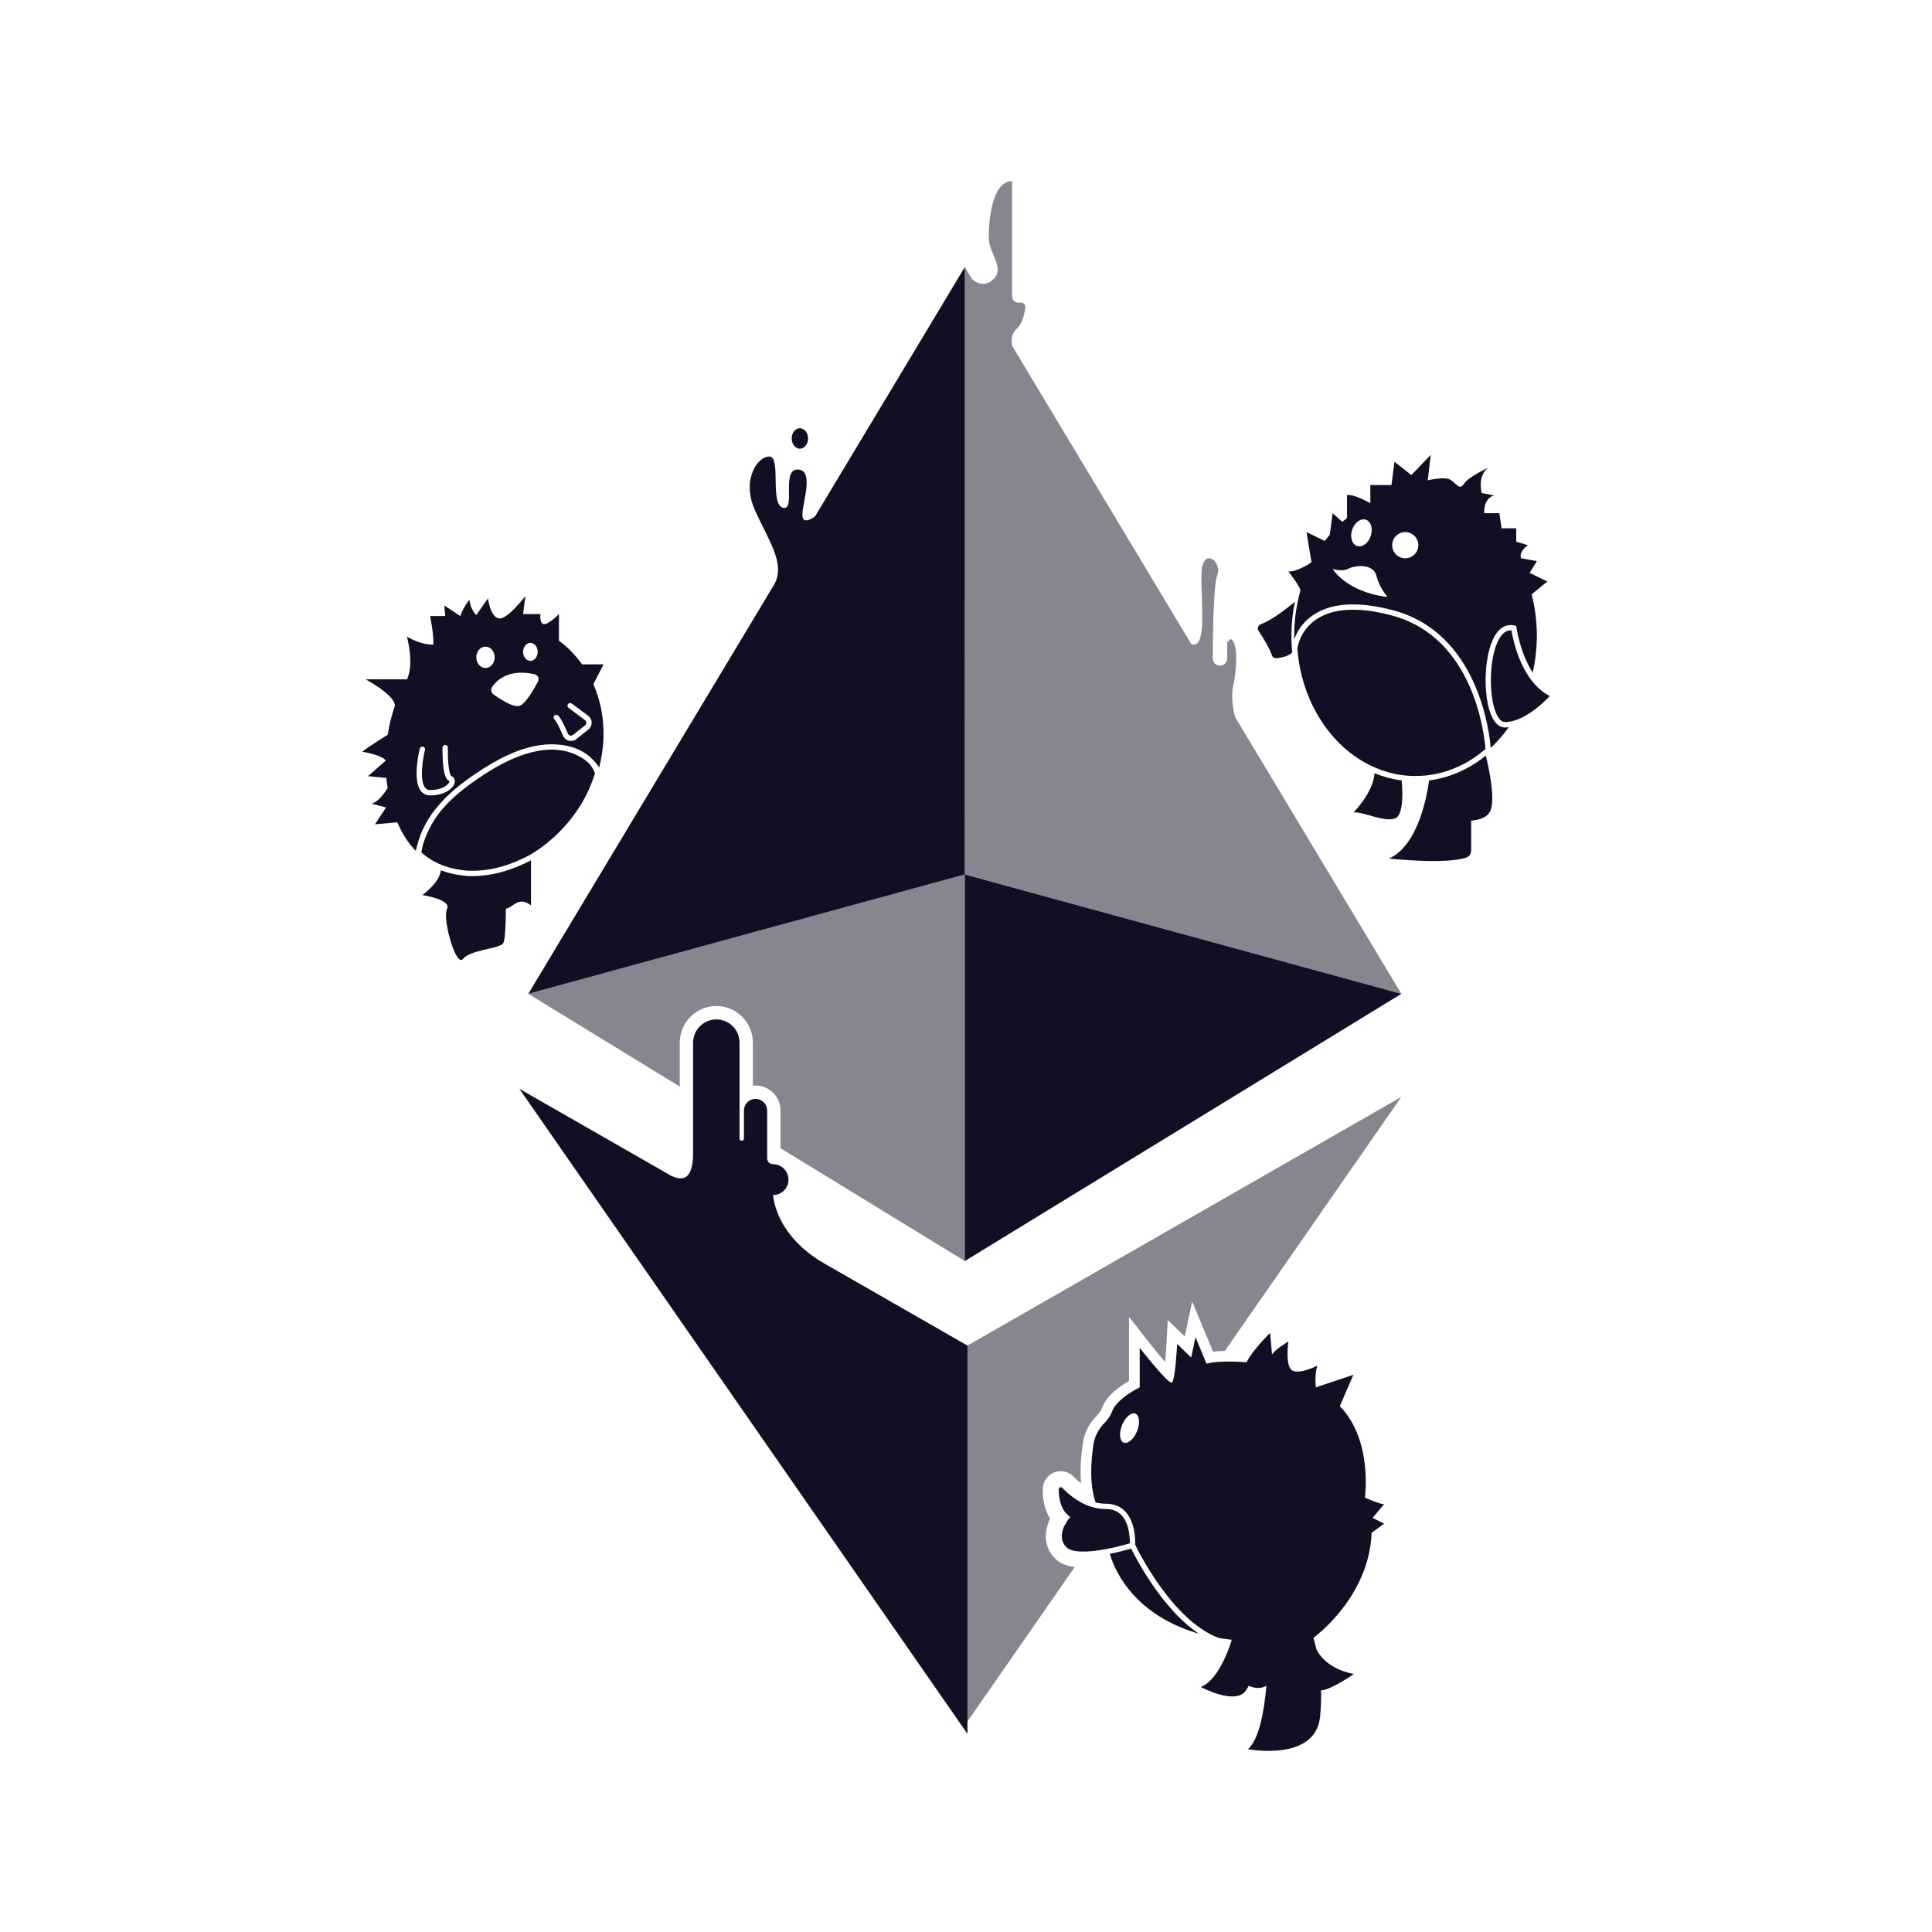 <svg width="32" height="32" viewBox="0 0 32 32" fill="none" xmlns="http://www.w3.org/2000/svg">
<path d="M17.393 25.153C17.31 25.021 17.268 24.854 17.272 24.66C17.274 24.539 17.349 24.432 17.461 24.388C17.574 24.344 17.701 24.372 17.784 24.46C17.817 24.495 17.858 24.533 17.905 24.569C17.886 24.334 17.907 24.092 17.935 23.902C17.96 23.73 18.043 23.57 18.174 23.439C18.211 23.402 18.238 23.358 18.257 23.311C18.331 23.11 18.56 22.953 18.7 22.873V21.81L19.016 22.216C19.106 22.331 19.21 22.458 19.298 22.559C19.308 22.462 19.316 22.351 19.321 22.251L19.342 21.864L19.623 22.135L19.746 21.558L20.092 22.388C20.156 22.38 20.223 22.376 20.288 22.375L23.211 18.168L15.98 22.312V28.576L17.801 25.955C17.66 25.938 17.553 25.891 17.477 25.816C17.275 25.614 17.297 25.355 17.393 25.153Z" fill="#110F23" fill-opacity="0.5"/>
<path d="M20.458 11.878C20.458 11.878 20.372 11.583 20.428 11.347C20.483 11.112 20.515 10.616 20.378 10.585L20.326 10.637V10.906C20.326 10.972 20.272 11.025 20.206 11.025C20.173 11.025 20.144 11.011 20.122 10.99C20.1 10.968 20.087 10.938 20.087 10.905C20.088 10.579 20.096 9.686 20.162 9.525C20.242 9.327 19.982 9.097 19.914 9.376C19.846 9.655 20.043 10.787 19.731 10.667L16.77 5.737C16.77 5.737 16.709 5.56 16.844 5.442C16.928 5.368 16.966 5.21 16.983 5.102C16.991 5.052 16.952 5.01 16.904 5.01C16.899 5.01 16.894 5.011 16.889 5.012C16.824 5.025 16.764 4.975 16.764 4.909V3C16.431 3 16.376 3.658 16.376 3.928C16.376 4.197 16.646 4.433 16.46 4.619C16.276 4.804 16.098 4.619 16.098 4.619L15.98 4.423V14.484L23.211 16.461L20.458 11.878Z" fill="#110F23" fill-opacity="0.5"/>
<path d="M11.864 16.663C12.027 16.663 12.179 16.727 12.293 16.842C12.407 16.954 12.47 17.107 12.47 17.27V17.982C12.484 17.98 12.499 17.979 12.514 17.979C12.624 17.979 12.728 18.023 12.806 18.101C12.884 18.179 12.928 18.283 12.928 18.394V19.018L15.981 20.887L15.98 14.484L8.75 16.461L11.259 17.997V17.27C11.259 16.935 11.53 16.663 11.864 16.663Z" fill="#110F23" fill-opacity="0.5"/>
<path d="M22.928 24.909C22.928 24.909 22.927 24.909 22.926 24.91C22.902 24.934 22.607 24.806 22.607 24.806C22.607 24.806 22.743 23.856 22.192 23.29L22.416 22.771L21.794 22.979C21.794 22.979 21.77 22.787 21.818 22.619C21.818 22.619 21.563 22.755 21.419 22.707C21.276 22.659 21.34 22.22 21.34 22.22C21.34 22.22 21.117 22.348 21.069 22.436L21.037 22.077C21.037 22.077 20.75 22.356 20.646 22.564C20.646 22.564 20.208 22.524 19.984 22.587L19.801 22.148L19.73 22.484L19.498 22.26C19.498 22.26 19.466 22.859 19.411 22.899C19.355 22.938 18.877 22.324 18.877 22.324V22.979C18.877 22.979 18.502 23.16 18.422 23.372C18.391 23.455 18.345 23.518 18.299 23.563C18.2 23.663 18.13 23.789 18.11 23.928C18.071 24.187 18.041 24.585 18.147 24.884C18.153 24.885 18.159 24.887 18.166 24.889C18.216 24.9 18.267 24.906 18.319 24.906C18.451 24.906 18.56 24.95 18.641 25.038C18.809 25.219 18.804 25.523 18.802 25.587C18.857 25.701 19.431 26.854 20.191 27.131C20.259 27.142 20.329 27.152 20.402 27.16C20.402 27.16 20.216 27.814 19.889 27.942C19.889 27.942 20.471 28.254 20.638 27.998C20.655 27.974 20.67 27.948 20.683 27.921C20.683 27.921 20.835 28.004 20.976 27.921C20.939 28.338 20.856 28.81 20.67 28.972C20.67 28.972 21.794 29.187 21.865 28.429C21.88 28.276 21.884 28.131 21.881 27.998C22.048 27.991 22.424 27.727 22.424 27.727C21.953 27.637 21.818 27.349 21.802 27.313C21.802 27.312 21.802 27.31 21.802 27.31C21.776 27.193 21.754 27.128 21.754 27.128C21.754 27.128 22.678 26.465 22.718 25.388L22.926 25.237L22.734 25.141C22.734 25.141 22.928 24.912 22.928 24.909ZM18.833 23.704C18.779 23.837 18.68 23.922 18.612 23.894C18.543 23.866 18.531 23.737 18.585 23.604C18.638 23.472 18.737 23.387 18.806 23.414C18.874 23.442 18.886 23.572 18.833 23.704Z" fill="#110F23"/>
<path d="M19.135 26.315C18.925 26.02 18.782 25.744 18.735 25.649C18.672 25.668 18.538 25.705 18.383 25.736C18.435 25.926 18.711 26.704 19.803 27.043C19.821 27.048 19.839 27.053 19.857 27.059C19.614 26.897 19.372 26.648 19.135 26.315Z" fill="#110F23"/>
<path d="M18.577 25.098C18.513 25.029 18.426 24.994 18.319 24.994C18.262 24.994 18.204 24.988 18.148 24.976C17.902 24.922 17.711 24.765 17.594 24.643C17.586 24.635 17.578 24.633 17.57 24.633C17.565 24.633 17.561 24.634 17.558 24.635C17.552 24.637 17.538 24.645 17.537 24.665C17.535 24.801 17.56 24.987 17.694 25.1L17.727 25.128L17.699 25.161C17.69 25.172 17.475 25.439 17.664 25.628C17.747 25.711 17.979 25.722 18.32 25.658C18.495 25.625 18.651 25.581 18.714 25.563C18.715 25.479 18.707 25.237 18.577 25.098Z" fill="#110F23"/>
<path d="M23.211 16.461L15.98 20.887V14.484L23.211 16.461Z" fill="#110F23"/>
<path d="M13.5 8.553C13.5 8.553 13.278 8.726 13.29 8.511C13.301 8.297 13.487 7.777 13.21 7.777C12.934 7.777 13.188 8.466 12.968 8.41C12.748 8.353 12.94 7.573 12.748 7.562C12.556 7.55 12.279 7.935 12.499 8.438C12.719 8.941 13.027 9.341 12.816 9.693L8.75 16.461L15.98 14.484L15.981 4.423L13.5 8.553Z" fill="#110F23"/>
<path d="M13.249 7.432C13.323 7.432 13.384 7.356 13.384 7.262C13.384 7.168 13.323 7.093 13.249 7.093C13.174 7.093 13.113 7.168 13.113 7.262C13.113 7.356 13.174 7.432 13.249 7.432Z" fill="#110F23"/>
<path d="M13.658 20.93C13.647 20.924 13.636 20.918 13.624 20.91C12.927 20.496 12.82 19.952 12.804 19.794C12.872 19.794 12.936 19.768 12.985 19.72C13.033 19.672 13.06 19.608 13.06 19.539C13.06 19.47 13.033 19.406 12.985 19.358C12.937 19.309 12.873 19.283 12.804 19.283C12.751 19.283 12.707 19.239 12.707 19.186V18.394C12.707 18.343 12.687 18.294 12.651 18.258C12.614 18.221 12.566 18.201 12.514 18.201C12.408 18.201 12.322 18.288 12.322 18.394V18.859C12.322 18.878 12.305 18.895 12.286 18.895C12.266 18.895 12.249 18.878 12.249 18.859V17.27C12.249 17.167 12.209 17.07 12.137 16.998C12.064 16.925 11.968 16.885 11.865 16.885C11.653 16.885 11.48 17.058 11.48 17.27V19.104C11.48 19.31 11.438 19.445 11.359 19.494C11.28 19.543 11.174 19.503 11.117 19.475L11.113 19.473C11.091 19.462 11.075 19.452 11.065 19.445L8.602 18.034L16.024 28.718V22.287L13.658 20.93Z" fill="#110F23"/>
<path d="M9.828 11.332L9.997 11.004H9.641C9.535 10.854 9.406 10.721 9.258 10.613V10.171C9.258 10.171 9.071 10.36 9 10.336C8.93 10.312 8.953 10.171 8.953 10.171H8.664L8.702 9.872C8.702 9.872 8.421 10.244 8.276 10.244C8.271 10.244 8.267 10.243 8.262 10.242C8.121 10.218 8.082 9.911 8.082 9.911L7.889 10.187C7.889 10.187 7.792 10.1 7.776 9.935C7.776 9.935 7.679 10.043 7.624 10.204L7.36 10.029L7.374 10.203H7.124C7.124 10.203 7.186 10.506 7.178 10.677C6.955 10.681 6.74 10.544 6.74 10.544C6.74 10.544 6.865 11 6.741 11.25C6.74 11.251 6.74 11.251 6.74 11.252H6.057C6.057 11.252 6.541 11.511 6.541 11.688C6.487 11.845 6.447 12.007 6.421 12.171C6.421 12.171 6.145 12.339 6 12.45C6 12.45 6.359 12.513 6.387 12.6L6.096 12.856L6.399 12.885C6.405 12.941 6.412 12.997 6.421 13.053C6.421 13.053 6.274 13.296 6.149 13.31L6.395 13.374L6.21 13.653L6.581 13.62C6.657 13.8 6.757 13.96 6.887 14.094C6.896 14.049 6.908 14.003 6.923 13.957C6.972 13.778 7.063 13.599 7.188 13.432C7.199 13.418 7.211 13.403 7.223 13.389C7.266 13.335 7.312 13.283 7.363 13.23C7.469 13.123 7.593 13.017 7.737 12.913C7.816 12.856 7.904 12.795 7.998 12.735C8.338 12.518 8.765 12.309 9.197 12.329C9.203 12.329 9.21 12.329 9.216 12.33C9.465 12.344 9.67 12.429 9.804 12.568C9.851 12.611 9.891 12.659 9.924 12.714C9.962 12.564 9.986 12.411 9.994 12.257C10.005 12.019 9.979 11.78 9.909 11.553C9.886 11.478 9.86 11.403 9.828 11.332ZM8.906 10.797C8.906 10.879 8.852 10.946 8.785 10.946C8.719 10.946 8.664 10.879 8.664 10.797C8.664 10.715 8.719 10.648 8.785 10.648C8.852 10.648 8.906 10.715 8.906 10.797ZM7.531 12.962C7.51 13.066 7.353 13.174 7.124 13.174C7.062 13.174 7.009 13.149 6.971 13.101C6.83 12.92 6.94 12.453 6.953 12.4C6.959 12.376 6.984 12.362 7.007 12.368C7.031 12.374 7.045 12.398 7.039 12.421C7.006 12.553 6.943 12.921 7.041 13.046C7.062 13.073 7.089 13.086 7.124 13.086C7.313 13.086 7.409 13.01 7.436 12.965C7.446 12.948 7.445 12.939 7.445 12.937C7.445 12.937 7.444 12.936 7.441 12.935C7.401 12.918 7.354 12.869 7.336 12.627C7.327 12.503 7.33 12.386 7.33 12.381C7.33 12.357 7.351 12.337 7.375 12.338C7.399 12.339 7.418 12.359 7.418 12.383C7.412 12.61 7.439 12.829 7.475 12.853C7.518 12.871 7.541 12.914 7.531 12.962ZM7.889 10.887C7.889 10.789 7.957 10.71 8.041 10.71C8.125 10.71 8.193 10.789 8.193 10.887C8.193 10.985 8.125 11.064 8.041 11.064C7.957 11.064 7.889 10.985 7.889 10.887ZM8.911 11.29C8.841 11.42 8.708 11.648 8.613 11.688C8.512 11.731 8.285 11.581 8.172 11.5C8.133 11.472 8.125 11.416 8.152 11.377C8.351 11.094 8.687 11.129 8.856 11.168C8.909 11.181 8.937 11.241 8.911 11.29ZM9.747 12.082L9.545 12.242C9.519 12.262 9.488 12.273 9.457 12.273C9.446 12.273 9.434 12.271 9.422 12.268C9.379 12.257 9.344 12.228 9.326 12.187C9.234 11.971 9.194 11.925 9.184 11.916C9.166 11.9 9.165 11.871 9.181 11.854C9.198 11.835 9.226 11.835 9.244 11.851C9.257 11.864 9.3 11.903 9.407 12.152C9.414 12.168 9.427 12.179 9.443 12.183C9.46 12.187 9.476 12.184 9.49 12.173L9.692 12.013C9.705 12.002 9.712 11.987 9.712 11.97C9.712 11.953 9.703 11.938 9.69 11.928L9.417 11.724C9.398 11.71 9.393 11.682 9.408 11.662C9.423 11.643 9.45 11.639 9.47 11.653L9.743 11.856C9.779 11.883 9.799 11.924 9.8 11.968C9.801 12.013 9.782 12.054 9.747 12.082Z" fill="#110F23"/>
<path d="M9.199 12.417C9.199 12.417 9.195 12.417 9.194 12.417C8.924 12.405 8.653 12.489 8.405 12.608C8.172 12.72 7.96 12.862 7.79 12.985C7.652 13.085 7.534 13.185 7.432 13.287C7.368 13.352 7.31 13.419 7.259 13.486C7.152 13.628 7.065 13.802 7.011 13.972C6.997 14.021 6.986 14.07 6.979 14.119C7.077 14.207 7.191 14.276 7.317 14.327C7.331 14.332 7.346 14.338 7.36 14.343C7.476 14.384 7.599 14.409 7.724 14.42C7.737 14.421 7.75 14.421 7.763 14.422C8.089 14.434 8.428 14.347 8.772 14.163L8.779 14.159C9.11 13.965 9.408 13.671 9.616 13.336C9.717 13.173 9.797 12.995 9.855 12.807C9.832 12.746 9.8 12.694 9.763 12.651C9.616 12.504 9.392 12.427 9.199 12.418L9.199 12.417Z" fill="#110F23"/>
<path d="M7.823 14.511C7.802 14.511 7.78 14.511 7.759 14.51C7.746 14.509 7.731 14.508 7.717 14.508C7.7 14.506 7.684 14.504 7.668 14.502C7.552 14.489 7.438 14.464 7.331 14.426C7.321 14.422 7.311 14.418 7.301 14.415C7.282 14.621 6.996 14.825 6.996 14.825C6.996 14.825 7.482 14.898 7.404 15.056C7.371 15.121 7.39 15.298 7.432 15.472C7.492 15.723 7.599 15.971 7.67 15.882C7.79 15.73 8.26 15.719 8.333 15.625C8.367 15.582 8.377 15.32 8.379 15.047C8.379 15.047 8.385 15.071 8.526 14.972C8.667 14.872 8.795 14.998 8.795 14.998V14.249C8.653 14.324 8.511 14.382 8.371 14.425C8.185 14.481 8.003 14.511 7.823 14.511Z" fill="#110F23"/>
<path d="M21.398 10.741L21.394 10.694C21.391 10.639 21.39 10.584 21.39 10.532C21.39 10.341 21.409 10.151 21.447 9.967C21.314 10.079 21.077 10.264 20.878 10.343C20.858 10.351 20.844 10.367 20.837 10.387C20.831 10.408 20.834 10.431 20.846 10.449C20.924 10.566 21.024 10.731 21.066 10.851C21.077 10.884 21.108 10.905 21.142 10.902C21.264 10.889 21.357 10.856 21.404 10.806C21.402 10.785 21.4 10.763 21.398 10.741Z" fill="#110F23"/>
<path d="M24.298 12.723C24.29 12.727 24.283 12.731 24.275 12.735C24.087 12.833 23.887 12.897 23.681 12.925C23.677 12.925 23.673 12.926 23.67 12.926C23.643 13.133 23.501 14.002 23.006 14.22C23.006 14.22 23.937 14.323 24.286 14.204C24.335 14.187 24.367 14.141 24.367 14.09V13.593C24.5 13.579 24.623 13.547 24.679 13.442C24.78 13.25 24.651 12.681 24.61 12.514C24.511 12.595 24.406 12.666 24.298 12.723Z" fill="#110F23"/>
<path d="M23.101 13.558C23.258 13.508 23.23 13.069 23.216 12.927C23.212 12.926 23.209 12.926 23.205 12.925C23.055 12.905 22.908 12.865 22.767 12.807C22.746 13.131 22.418 13.455 22.418 13.455C22.581 13.443 22.913 13.618 23.101 13.558Z" fill="#110F23"/>
<path d="M24.711 11.873C24.551 11.54 24.57 10.759 24.8 10.471C24.878 10.373 24.976 10.335 25.084 10.36L25.114 10.367L25.118 10.397C25.119 10.403 25.176 10.816 25.387 11.14C25.43 10.946 25.455 10.742 25.455 10.532C25.455 10.292 25.425 10.062 25.369 9.845L25.628 9.632L25.335 9.488L25.455 9.294L25.197 9.247C25.197 9.247 25.135 9.159 25.307 9.03L25.114 8.972V8.75H24.87L24.835 8.5H24.584C24.584 8.5 24.563 8.256 24.749 8.206L24.541 8.166C24.541 8.166 24.465 7.885 24.649 7.748C24.63 7.757 24.325 7.895 24.248 8.013C24.17 8.135 24.113 7.991 24.012 7.941C23.912 7.891 23.648 7.956 23.648 7.956L23.698 7.533L23.376 7.869L23.097 7.648L23.047 8.034H22.697V8.335C22.697 8.335 22.439 8.185 22.311 8.199V8.579C22.285 8.6 22.259 8.622 22.234 8.644L22.073 8.5L22.025 8.859C21.997 8.891 21.97 8.925 21.943 8.96L21.639 8.813L21.723 9.312C21.723 9.312 21.496 9.473 21.338 9.466C21.338 9.466 21.5 9.662 21.541 9.775C21.538 9.784 21.536 9.792 21.534 9.8C21.53 9.815 21.526 9.83 21.522 9.845C21.516 9.869 21.51 9.894 21.504 9.918C21.503 9.922 21.503 9.926 21.502 9.931C21.497 9.953 21.492 9.976 21.488 9.998C21.486 10.005 21.485 10.012 21.484 10.019C21.48 10.04 21.476 10.061 21.473 10.082C21.471 10.091 21.47 10.101 21.468 10.11C21.465 10.129 21.462 10.148 21.46 10.168C21.459 10.179 21.457 10.191 21.455 10.203C21.453 10.221 21.451 10.239 21.45 10.256C21.448 10.271 21.447 10.285 21.446 10.3C21.444 10.315 21.443 10.331 21.442 10.346C21.441 10.365 21.44 10.383 21.439 10.402C21.439 10.414 21.438 10.426 21.437 10.438C21.436 10.469 21.436 10.501 21.436 10.532C21.436 10.551 21.436 10.57 21.436 10.589C21.447 10.558 21.462 10.525 21.48 10.49C21.531 10.392 21.612 10.282 21.743 10.192C22.045 9.983 22.491 9.955 23.07 10.107C24.477 10.477 24.669 12.118 24.691 12.387C24.8 12.285 24.901 12.171 24.989 12.045C24.968 12.047 24.948 12.049 24.927 12.049C24.867 12.049 24.78 12.018 24.711 11.873ZM22.704 8.877C22.664 8.997 22.562 9.072 22.477 9.043C22.392 9.015 22.356 8.894 22.396 8.774C22.437 8.654 22.538 8.58 22.623 8.608C22.708 8.636 22.744 8.757 22.704 8.877ZM22.072 9.423C22.072 9.423 22.225 9.476 22.335 9.419C22.447 9.361 22.747 9.332 22.797 9.534C22.846 9.736 22.982 9.888 22.982 9.888C22.298 9.806 22.072 9.423 22.072 9.423ZM23.275 9.247C23.156 9.247 23.059 9.149 23.059 9.03C23.059 8.911 23.156 8.813 23.275 8.813C23.395 8.813 23.492 8.911 23.492 9.03C23.492 9.149 23.395 9.247 23.275 9.247Z" fill="#110F23"/>
<path d="M25.357 11.256C25.133 10.957 25.054 10.559 25.035 10.441C25.03 10.441 25.026 10.441 25.021 10.441C24.965 10.441 24.914 10.469 24.868 10.526C24.66 10.788 24.643 11.53 24.79 11.835C24.817 11.892 24.863 11.96 24.927 11.96C24.97 11.96 25.014 11.953 25.057 11.942C25.321 11.874 25.575 11.629 25.669 11.529C25.543 11.464 25.44 11.367 25.357 11.256Z" fill="#110F23"/>
<path d="M23.218 12.838C23.365 12.858 23.522 12.858 23.671 12.838C23.875 12.81 24.072 12.745 24.258 12.646C24.367 12.588 24.472 12.516 24.572 12.433C24.583 12.425 24.594 12.415 24.604 12.406C24.589 12.201 24.426 10.555 23.049 10.193C22.497 10.047 22.075 10.071 21.796 10.263C21.534 10.443 21.491 10.716 21.488 10.741C21.49 10.761 21.492 10.78 21.494 10.8C21.494 10.806 21.494 10.812 21.495 10.819L21.496 10.827C21.589 11.689 22.089 12.425 22.788 12.719C22.926 12.777 23.07 12.818 23.218 12.838Z" fill="#110F23"/>
</svg>
